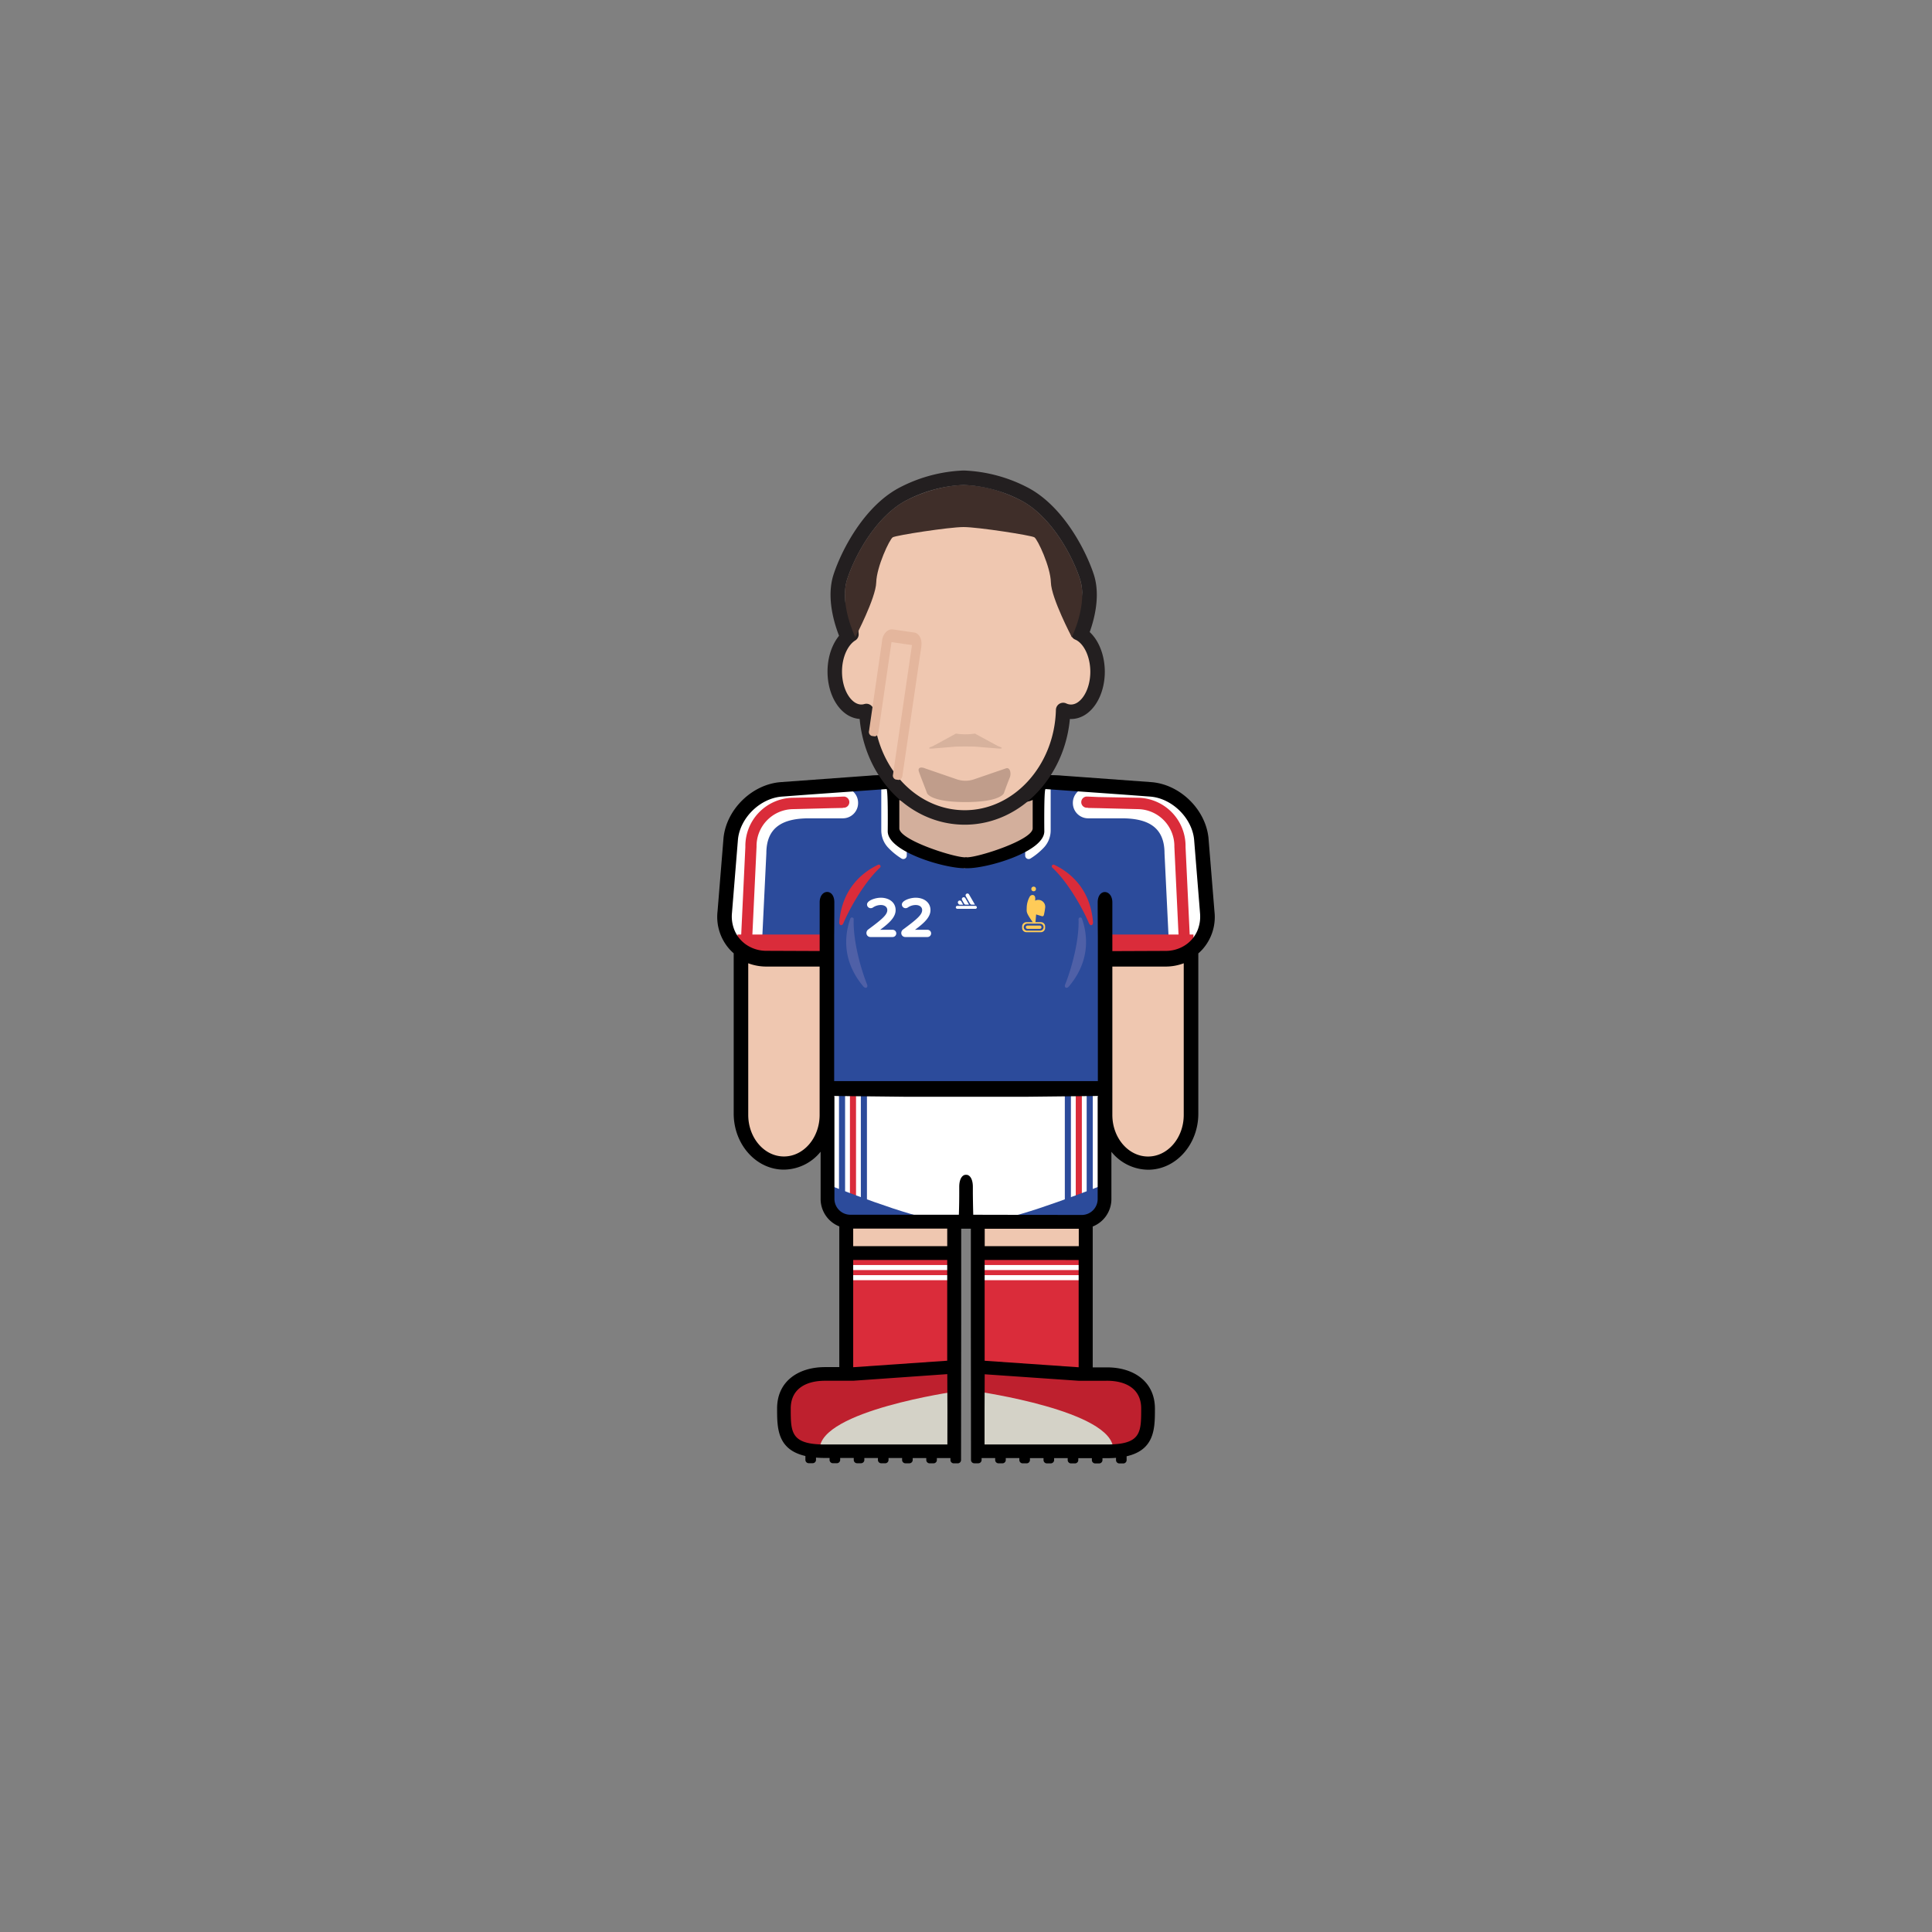 <svg xmlns="http://www.w3.org/2000/svg" viewBox="0 0 800 800"><rect x="0" y="0" width="800" height="800" fill="#808080" stroke="none"/><defs><style>.cls-2{fill:#efc7b0}.cls-3{fill:#be202e}.cls-4{fill:#d4d2c7}.cls-5{fill:#da2c3a}.cls-6{fill:#fff}.cls-7{fill:#2c4b9b}.cls-8{fill:#4f60a7}.cls-9{fill:#ffcb58}.cls-15{fill:#7b6054}</style></defs><g style="isolation:isolate"><g id="player"><g id="skin"><path id="arm-left" class="cls-2" d="M305.93 391h36.78v72.38a18.39 18.39 0 01-18.39 18.39 18.39 18.39 0 01-18.39-18.39V391z"/><path id="arm-right" class="cls-2" d="M457.19 391H494v72.38a18.39 18.39 0 01-18.39 18.39 18.39 18.39 0 01-18.39-18.39V391h-.03z"/><path id="leg-left" class="cls-2" d="M349.88 500.99h45.67v45.67h-45.67z"/><path id="leg-right" class="cls-2" d="M404.78 500.99h45.67v45.67h-45.67z"/></g><g id="boots"><g id="boots-2" data-name="boots"><path id="left" class="cls-3" d="M395.54 567.09h-22.83l-22.83 1.97h-12.5l-7.5 2.53-5.25 8.5v9.83l1.91 4.17 3.84 4.05 6.33 1.95h58.83v-33z"/><path id="right" class="cls-3" d="M404.67 567.09h22.83l22.83 1.97h12.5l7.5 2.53 5.25 8.5v9.83l-1.91 4.17-3.84 4.05-6.33 1.95h-58.83v-33z"/></g><g id="details"><path id="left-2" data-name="left" class="cls-4" d="M395.59 576.2s-56.17 8-56.17 23.89h56.12z"/><path id="right-2" data-name="right" class="cls-4" d="M404.78 576.2s56.17 8 56.17 23.89h-56.12z"/></g></g><g id="socks"><g id="socks-2" data-name="socks"><path id="left-3" data-name="left" class="cls-5" d="M349.88 519.91h45.67v48.04h-45.67z"/><path id="right-3" data-name="right" class="cls-5" d="M404.38 519.91h45.67v48.04h-45.67z"/></g><g id="details-2" data-name="details"><g id="left-4" data-name="left"><path id="left-5" data-name="left" class="cls-6" d="M349.98 523.82h45.61v2.09h-45.61z"/><path id="top" class="cls-6" d="M349.98 528.01h45.61v2.09h-45.61z"/></g><g id="right-4" data-name="right"><path id="bottom" class="cls-6" d="M404.41 523.82h45.61v2.09h-45.61z"/><path id="top-2" data-name="top" class="cls-6" d="M404.41 528.01h45.61v2.09h-45.61z"/></g></g></g><g id="shorts"><path id="shorts-2" data-name="shorts" class="cls-6" d="M341.67 450.77h116.49v45.55a9.8 9.8 0 01-9.8 9.8h-96.88a9.8 9.8 0 01-9.8-9.8v-45.55h-.01z"/><g id="details-3" data-name="details"><g id="adidas"><path id="stripe-3" class="cls-7" d="M347.41 450.17h2.52v54.7h-2.52z"/><path id="stripe-2" class="cls-5" d="M351.94 450.17h2.52v54.7h-2.52z"/><path id="stripe-1" class="cls-7" d="M356.46 450.17h2.52v54.7h-2.52z"/></g><path id="end" class="cls-7" d="M342.71 490.49s36.18 14.38 45 14.38H346l-3.28-8.75z"/><g id="adidas-2" data-name="adidas"><path id="stripe-3-2" data-name="stripe-3" class="cls-7" transform="rotate(-180 451.225 477.52)" d="M449.96 450.17h2.52v54.7h-2.52z"/><path id="stripe-2-2" data-name="stripe-2" class="cls-5" transform="rotate(-180 446.705 477.52)" d="M445.44 450.17h2.52v54.7h-2.52z"/><path id="stripe-1-2" data-name="stripe-1" class="cls-7" transform="rotate(-180 442.18 477.52)" d="M440.92 450.17h2.52v54.7h-2.52z"/></g><path id="end-2" data-name="end" class="cls-7" d="M457.19 490.49s-36.18 14.38-45 14.38h41.68l3.28-8.75z"/></g></g><g id="shirt"><path id="shirt-2" data-name="shirt" class="cls-7" d="M369.5 323.77l-48.29 2.99-11.36 6.25-6.83 10.1-3.31 40.73 5.17 7.67 7.66 4.66h29.5l.17 54h114.83v-53.5l29.34-.16 7.01-4 6.99-10.5-3.4-37.34-6.83-11.83-9.77-6.08-49.84-2.99-1 21.24-6.5 6.5-11.16 3.48-11.88 2.02-15.46-3.17-11-5.67-3.66-3.83-.38-20.57z"/><g id="details-4" data-name="details"><g id="arm-l"><path id="white" class="cls-6" d="M349 326.11h-14c-30.21 0-32.42 14.51-32.42 32.42v25.81c0 7.82 4.93 10.16 12.75 10.16l2-41.16c0-10.85 6.86-14.49 17.71-14.49H349a6.32 6.32 0 006.32-6.32v-.09a6.32 6.32 0 00-6.32-6.33z"/><path id="red" class="cls-5" d="M349.42 329.85h-.35l-4.38.19-16.42.3a20 20 0 00-19.63 20.37l-1.79 37.76v1.49a2.31 2.31 0 004.63-.09v-1.49l1.79-37.76a15.31 15.31 0 0115-15.57l16.09-.41 4.71-.09v-.08h.35a2.31 2.31 0 10-.09-4.63z"/><path id="end-3" data-name="end" class="cls-5" d="M305.37 386.97h36.92v7.52h-36.92z"/></g><g id="arm-r"><path id="white-2" data-name="white" class="cls-6" d="M450.57 326.11h13.96c30.21 0 32.42 14.51 32.42 32.42v25.81c0 7.82-4.93 10.16-12.75 10.16l-2-41.16c0-10.85-6.86-14.49-17.71-14.49h-13.92a6.32 6.32 0 01-6.32-6.32v-.09a6.32 6.32 0 016.32-6.33z"/><path id="red-2" data-name="red" class="cls-5" d="M450.13 329.85h.35l4.38.19 16.42.3a20 20 0 0119.63 20.37l1.79 37.76v1.49a2.31 2.31 0 01-4.63-.09v-1.49l-1.79-37.76a15.31 15.31 0 00-15-15.57l-16.09-.41-4.71-.09v-.08H450a2.31 2.31 0 01.09-4.63z"/><path id="end-4" data-name="end" class="cls-5" transform="rotate(-180 475.715 390.73)" d="M457.25 386.97h36.92v7.52h-36.92z"/></g><g id="chest"><path class="cls-6" d="M364.92 326.1v17.72a10.42 10.42 0 002.74 7.06 27.79 27.79 0 005.6 4.6 1.43 1.43 0 002.21-1.2v-10.59l24.47 2.05V329z" id="neck-l"/><path class="cls-6" d="M435.06 326.1v17.72a10.42 10.42 0 01-2.74 7.06 27.79 27.79 0 01-5.6 4.6 1.43 1.43 0 01-2.21-1.2v-10.59L400 345.74V329z" id="neck-r"/><g id="chest-l"><path id="red-3" data-name="red" class="cls-5" d="M363.54 358.12c-5.8 2.76-14.82 9.31-16 23.67-.12 1.45 1.12 1.81 1.69.48 2.88-6.71 8.84-17.12 15.16-23a.72.72 0 00-.85-1.15z"/><path id="blue" class="cls-8" d="M352.1 380.38c-2.15 6-3.9 17.06 5.39 28.08.94 1.11 2.07.49 1.53-.86-2.71-6.78-5.85-18.35-5.52-27a.72.72 0 00-1.4-.22z"/></g><g id="chest-r"><path id="red-4" data-name="red" class="cls-5" d="M436.59 358.12c5.8 2.76 14.82 9.31 16 23.67.12 1.45-1.12 1.81-1.69.48-2.88-6.71-8.84-17.12-15.16-23a.72.72 0 01.85-1.15z"/><path id="blue-2" data-name="blue" class="cls-8" d="M448 380.38c2.15 6 3.9 17.06-5.39 28.08-.94 1.11-2.07.49-1.53-.86 2.71-6.78 5.85-18.35 5.52-27a.72.72 0 011.4-.22z"/></g></g><g id="adidas-3" data-name="adidas"><rect id="bottom-2" data-name="bottom" class="cls-6" x="395.77" y="375.1" width="8.74" height="1.23" rx=".62" ry=".62"/><path class="cls-6" d="M400.19 370.09a.77.77 0 00-.28 1l1.79 3.12a.77.77 0 00.67.39h1.34l-2.47-4.27a.77.77 0 00-1.05-.24zm-1.54 1.55a.77.77 0 00-.28 1l.88 1.57a.77.77 0 00.67.39h1.34l-1.55-2.72a.77.77 0 00-1.06-.24zM397 373a.77.77 0 00-.29 1l.12.21a.77.77 0 00.67.4h1.33l-.78-1.37A.77.77 0 00397 373z"/></g><path class="cls-6" d="M369.67 388h-9.29a1.64 1.64 0 01-1.61-1.66 1.81 1.81 0 01.72-1.44c6-4.43 7.92-6.18 7.92-8.06 0-1.4-1.27-2.09-2.6-2.09a5.74 5.74 0 00-3.3 1 1.65 1.65 0 01-1 .31 1.53 1.53 0 01-1.49-1.54 1.26 1.26 0 01.22-.7c.77-1.23 3.46-2.09 5.49-2.09 3.42 0 6.13 1.92 6.13 5.12 0 2.74-2.26 5.12-6.42 8.16h5.22a1.49 1.49 0 011.47 1.47 1.51 1.51 0 01-1.46 1.52zm14.43 0h-9.29a1.64 1.64 0 01-1.61-1.66 1.81 1.81 0 01.72-1.44c6-4.43 7.92-6.18 7.92-8.06 0-1.4-1.27-2.09-2.6-2.09a5.74 5.74 0 00-3.3 1 1.65 1.65 0 01-1 .31 1.53 1.53 0 01-1.49-1.54 1.26 1.26 0 01.22-.7c.77-1.23 3.46-2.09 5.49-2.09 3.42 0 6.13 1.92 6.13 5.12 0 2.74-2.26 5.12-6.42 8.16h5.22a1.49 1.49 0 011.47 1.47 1.51 1.51 0 01-1.46 1.52z" id="number-22"/><g id="france-crest-2006"><path class="cls-9" d="M431 386h-6a1.76 1.76 0 01-1.76-1.76v-.63a1.76 1.76 0 011.76-1.76h6a1.76 1.76 0 011.76 1.76v.63A1.76 1.76 0 01431 386zm-5.64-.63h5.32a1.45 1.45 0 001.45-1.45 1.45 1.45 0 00-1.45-1.45h-5.32a1.45 1.45 0 00-1.45 1.45 1.45 1.45 0 001.44 1.46z"/><rect class="cls-9" x="424.76" y="383.25" width="6.5" height="1.37" rx=".68" ry=".68"/><circle class="cls-9" cx="428.01" cy="368.1" r=".97"/><path class="cls-9" d="M426.4 371.26a9.89 9.89 0 00-1.26 4.58c0 1.77-.39 1.86 2.28 5.71.89 1.28 1.34.3 1.34.3l.28-3.2 2.38.73a.65.65 0 00.82-.47 25.28 25.28 0 00.55-3.13 2.86 2.86 0 00-4.19-2.82s.49-2.19-.92-2.36a1.36 1.36 0 00-1.28.66z"/></g></g></g><path id="neck" fill="#d3af9c" d="M430.54 346.75l-31.19 12.79-29.85-12.79v-22.98h61.04v22.98z"/><path d="M502.88 377.39L500.41 347c-1.19-11.87-11.83-22.25-23.72-23.14l-37.14-2.71c-4.07-.45-20.52-.09-39.55.53-19-.62-35.48-1-39.55-.53l-37.14 2.71c-11.89.89-22.53 11.27-23.72 23.14l-2.47 30.36a20.15 20.15 0 005 15.74 19.92 19.92 0 001.69 1.64v66.36c0 12.81 9.32 23.22 20.78 23.22a19.8 19.8 0 0015.21-7.42v19.57a12.23 12.23 0 007.74 11.36v58.26h-5.93c-10.93 0-19.83 5.8-19.83 17.11 0 8.06 0 17 11.72 19.7v1.6a1.38 1.38 0 001.38 1.38h1.63a1.38 1.38 0 001.38-1.37v-.95c1.16.09 2.39.15 3.73.15h1.89v.8a1.38 1.38 0 001.38 1.38h1.63a1.38 1.38 0 001.38-1.37v-.8h5.62v.8a1.38 1.38 0 001.38 1.38h1.63a1.38 1.38 0 001.38-1.37v-.8h5.62v.8a1.38 1.38 0 001.38 1.38h1.63a1.38 1.38 0 001.38-1.37v-.8h5.62v.8a1.38 1.38 0 001.38 1.38h1.63a1.38 1.38 0 001.38-1.37v-.8h5.62v.8a1.38 1.38 0 001.38 1.38h1.63a1.38 1.38 0 001.38-1.37v-.8h5.62v.8a1.38 1.38 0 001.38 1.38h1.63a1.38 1.38 0 001.38-1.37v-.81l.06-55.45v-39.53h4v39.49l.06 54.67v1.6a1.38 1.38 0 001.38 1.38h1.63a1.38 1.38 0 001.38-1.37v-.8h5.62v.8a1.38 1.38 0 001.38 1.38h1.63a1.38 1.38 0 001.38-1.37v-.8h5.62v.8a1.38 1.38 0 001.38 1.38h1.63a1.38 1.38 0 001.38-1.37v-.8h5.62v.8a1.38 1.38 0 001.38 1.38h1.63a1.38 1.38 0 001.38-1.37v-.8h5.62v.8a1.38 1.38 0 001.38 1.38h1.63a1.38 1.38 0 001.38-1.37v-.8h5.62v.8a1.38 1.38 0 001.38 1.38h1.63a1.38 1.38 0 001.38-1.37v-.8h1.89c1.33 0 2.57-.05 3.72-.15v.95a1.38 1.38 0 001.38 1.38h1.63a1.38 1.38 0 001.38-1.37v-1.6c11.71-2.68 11.72-11.64 11.72-19.7 0-11.3-8.89-17.11-19.83-17.11h-5.93v-58.33a12.23 12.23 0 007.74-11.36v-19.57a19.8 19.8 0 0015.21 7.42c11.46 0 20.78-10.42 20.78-23.22v-66.36a19.92 19.92 0 001.69-1.64 20.15 20.15 0 004.99-15.75zm-130.49-46.17c3.46 1.84 15.64 2.07 27.61 1.79 12 .28 24.15 0 27.61-1.79V343c0 4.8-22.42 12-27.23 12l-.38-.08-.38.08c-4.8 0-27.23-7.19-27.23-12zm-33 75.43v55c0 9.5-6.63 17.22-14.78 17.22s-14.78-7.73-14.78-17.22v-62.78a21.08 21.08 0 007.47 1.36h22.09zm52.9 191.48h-50.64c-14.22 0-14.22-5-14.22-14.89 0-8.21 6.38-11.5 14.22-11.5h11.67l38.93-2.74.06 15.37zm-38.74-76.4h38.67v41.71l-38.67 2.68h-.26v-44.4zm-.26-5.74v-7.26h38.94V516h-38.91zm104.77 55.75h.26c7.84 0 14.22 3.29 14.22 11.5 0 9.91 0 14.89-14.22 14.89h-50.64v-13.7l.06-15.37 38.93 2.69h11.42zm-11.67-50h.26v44.4h-.26l-38.67-2.68v-41.73zM407.75 516v-7.21h38.95V516h-38.95zm46.84-61.84h-.07v42.35a6.6 6.6 0 01-6.58 6.58h-1.26L403 503s-.11-3.73-.16-8.75v-2.79c0-3.51-1.41-5.09-2.82-5-1.41-.09-2.82 1.49-2.82 5v2.79c0 5-.16 8.75-.16 8.75H352.1a6.6 6.6 0 01-6.58-6.58v-42.27h-.07v-.33l30.24.33h48.69l30.24-.33zm35.57 7.51c0 9.5-6.63 17.22-14.78 17.22s-14.78-7.73-14.78-17.22v-61.44h22.09a21.08 21.08 0 007.47-1.36zm6-77.21a13.53 13.53 0 01-6 7.29 14.69 14.69 0 01-7.47 2l-22.09.09v-20.15c0-5.56-6.07-5.94-6.07 0s.07 14.37.07 14.37v59.59H345.41V388s.07-8.46.07-14.37-6.07-5.54-6.07 0v20.17l-22.09-.09a14.69 14.69 0 01-7.47-2 13.53 13.53 0 01-6-7.29 14.89 14.89 0 01-.75-6.46l2.47-30.36c.89-9 9.23-17.08 18.2-17.75l11.12-.83 32.22-2.29c.68.54.48 17.49.48 17.49 0 8.43 23.34 15.29 31.77 15.29h1.3c8.43 0 31.77-6.86 31.77-15.29 0 0-.2-16.95.48-17.49l32.22 2.29 11.12.83c9 .67 17.3 8.8 18.2 17.75l2.45 30.4a14.89 14.89 0 01-.75 6.45z" id="border"/><g id="head"><path d="M399.08 200.83a55.89 55.89 0 0123.09 6.08c12.58 6.25 21.58 22.41 25 32.79s-3.33 24.13-3.33 24.13-8.5-16.17-8.67-22.67-5.5-17.83-6.83-18.67-23.42-4.25-29.33-4.25-28 3.42-29.33 4.25-6.67 12.17-6.83 18.67-8.67 22.67-8.67 22.67-6.75-13.75-3.33-24.13 12.42-26.54 25-32.79a55.88 55.88 0 0123.09-6.08h.16m0-6h-.16a62.25 62.25 0 00-25.76 6.71c-15.18 7.54-24.76 26.36-28 36.28-4.06 12.35 2.85 27 3.65 28.65a6 6 0 005.3 3.36h.08a6 6 0 005.31-3.21c1.53-2.91 9.16-17.79 9.35-25.31.1-3.78 2.91-10.66 4.49-13.6 5.25-1.08 21.07-3.47 25.68-3.47s20.43 2.39 25.68 3.47c1.57 2.94 4.39 9.81 4.49 13.6.19 7.52 7.83 22.4 9.35 25.31a6 6 0 005.31 3.21h.08a6 6 0 005.3-3.36c.8-1.63 7.71-16.3 3.65-28.65-3.27-9.93-12.85-28.75-28-36.28a62.25 62.25 0 00-25.76-6.71z" fill="#231f20"/><path id="skin-2" data-name="skin" class="cls-2" d="M446.38 262.07c0-.91.08-1.81.08-2.73 0-30.51-21.06-55.25-47-55.25s-47 24.74-47 55.25c0 1.11 0 2.21.1 3.31-4 2.46-6.9 8.44-6.9 15.43 0 9.19 4.93 16.64 11 16.64a7.47 7.47 0 002.1-.31c.82 24.5 18.74 44.08 40.73 44.08s40.12-19.81 40.74-44.5a7.65 7.65 0 003.25.74c6.08 0 11-7.45 11-16.64-.05-7.65-3.48-14.09-8.1-16.02z"/><path id="border-2" data-name="border" d="M446.38 262.07c0-.91.08-1.81.08-2.73 0-30.51-21.06-55.25-47-55.25s-47 24.74-47 55.25c0 1.11 0 2.21.1 3.31-4 2.46-6.9 8.44-6.9 15.43 0 9.19 4.93 16.64 11 16.64a7.47 7.47 0 002.1-.31c.82 24.5 18.74 44.08 40.73 44.08s40.12-19.81 40.74-44.5a7.65 7.65 0 003.25.74c6.08 0 11-7.45 11-16.64-.05-7.65-3.48-14.09-8.1-16.02z" fill="none" stroke="#231f20" stroke-linecap="round" stroke-linejoin="round" stroke-width="6"/><path id="scar" d="M378.53 261.91l-8.85-1.28c-2-.3-4 1.69-4.41 4.43v.25l-5.42 37.35a1.7 1.7 0 001.12 2.07l1.1.16c.77.11 1.51-.63 1.66-1.66l5.42-37.35 8.48 1.23-7.85 53.6a1.7 1.7 0 001.12 2.07l1.1.16c.77.11 1.51-.63 1.66-1.66l7.85-53.6v-.25c.39-2.76-.94-5.22-2.98-5.52z" style="mix-blend-mode:color-burn" fill="#e4b69d"/><g id="beard"><path class="cls-15" d="M383.16 318.21c-1.9-.8-3.12-.32-2.72 1.08s2.75 7.21 3.43 9.16c0 0 1.27 3.67 15.91 3.67s15.91-3.67 15.91-3.67c.68-1.95 1.77-4.86 2.44-6.48s.17-4.57-1.73-3.76l-13.13 4.51a11 11 0 01-7 0z" opacity=".4"/><path class="cls-15" d="M413.14 309.93c2.19.18 2.28-.25.19-.94l-9.62-5.22a27.15 27.15 0 01-7.88 0l-9.61 5.23c-2.09.7-2 1.12.19.94l9.36-.78c2.2-.07 5.8-.07 8 0z" opacity=".2"/></g><path d="M447.17 239.7c-3.42-10.38-12.42-26.54-25-32.79S399 200.83 399 200.83s-10.58-.17-23.17 6.08-21.58 22.41-25 32.79 3.33 24.13 3.33 24.13 8.5-16.17 8.67-22.67 5.5-17.83 6.83-18.67 23.42-4.25 29.33-4.25 28 3.42 29.33 4.25 6.67 12.17 6.83 18.67 8.67 22.67 8.67 22.67 6.76-13.75 3.35-24.13z" fill="#3f2e29"/></g></g></g></svg>